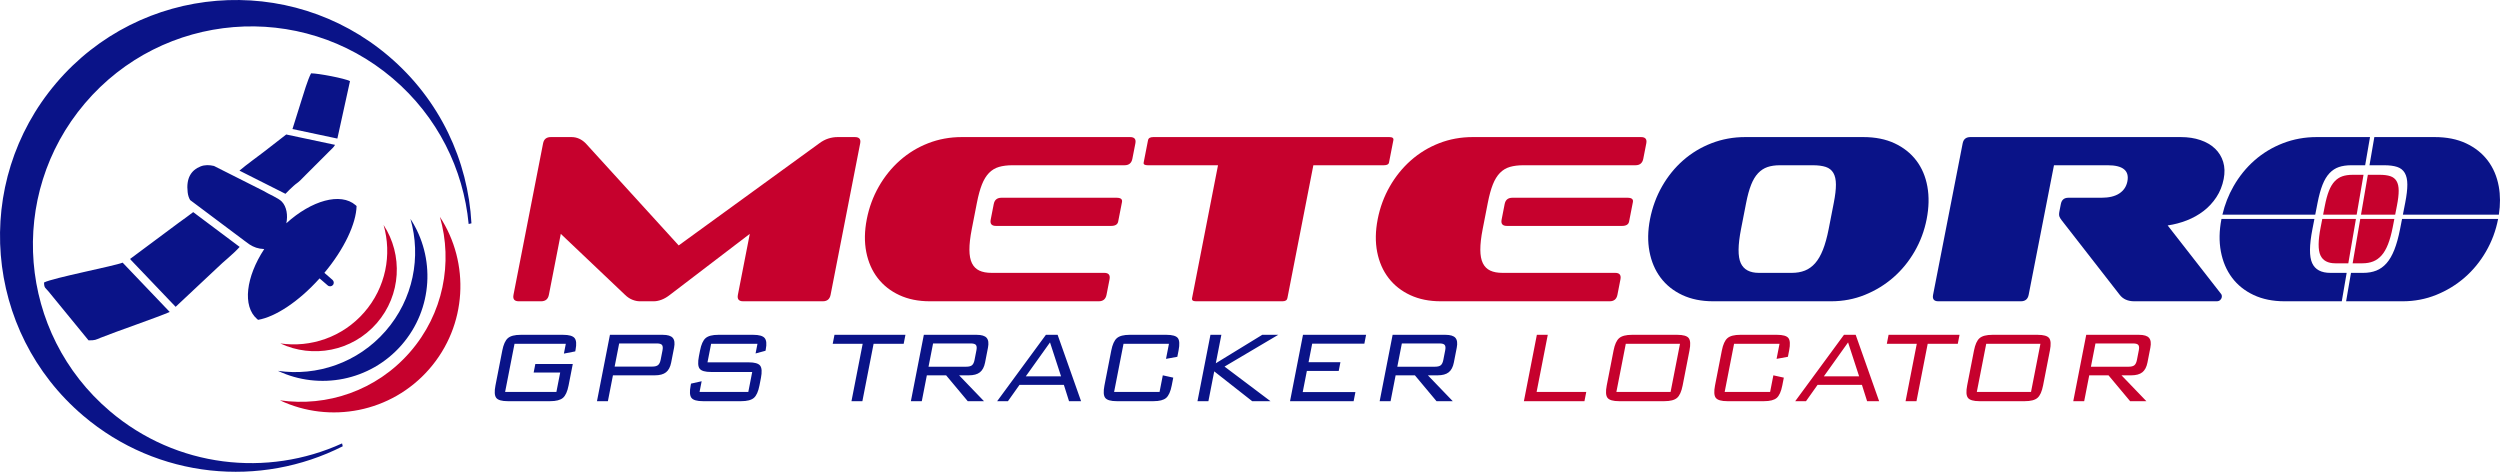 <?xml version="1.0" encoding="UTF-8"?>
<!DOCTYPE svg PUBLIC "-//W3C//DTD SVG 1.1//EN" "http://www.w3.org/Graphics/SVG/1.1/DTD/svg11.dtd">
<!-- Creator: CorelDRAW 2019 (64-Bit) -->
<svg xmlns="http://www.w3.org/2000/svg" xml:space="preserve" width="334.774mm" height="63.177mm" version="1.1" style="shape-rendering:geometricPrecision; text-rendering:geometricPrecision; image-rendering:optimizeQuality; fill-rule:evenodd; clip-rule:evenodd" viewBox="0 0 44595.53 8415.9" xmlns:xlink="http://www.w3.org/1999/xlink" xmlns:xodm="http://www.corel.com/coreldraw/odm/2003">
 <defs>
  <style type="text/css">
   <![CDATA[
    .fil1 {fill:#0A1388}
    .fil0 {fill:#C6012D}
    .fil2 {fill:#0A1388}
    .fil3 {fill:#C6012D;fill-rule:nonzero}
    .fil4 {fill:#0A1388;fill-rule:nonzero}
   ]]>
  </style>
 </defs>
 <g id="Capa_x0020_1">
  <g id="_3088615996336">
   <path class="fil0" d="M7847.16 3868.52c537.81,824.23 488.62,1936.53 -190.16,2714.89 -678.79,778.35 -1774.06,978.41 -2663.78,557.71 838.88,121.32 1720.26,-172.22 2318.8,-858.56 598.53,-686.36 769.44,-1599.47 535.14,-2414.05z"/>
   <path class="fil1" d="M7321.67 3905c445.46,682.67 404.71,1603.94 -157.5,2248.63 -562.22,644.69 -1469.38,810.39 -2206.31,461.94 694.82,100.48 1424.83,-142.64 1920.57,-711.12 495.76,-568.46 637.31,-1324.77 443.23,-1999.44z"/>
   <path class="fil0" d="M6842.51 4013.4c347.21,532.1 315.46,1250.17 -122.75,1752.67 -438.21,502.49 -1145.3,631.65 -1719.69,360.04 541.57,78.33 1110.57,-111.18 1496.97,-554.26 386.41,-443.09 496.74,-1032.59 345.47,-1558.45z"/>
   <path class="fil2" d="M4713.45 4442.95c-112.72,-5.4 -186.32,-33.65 -264.04,-83.38l-88.33 -64.53 -969.2 -726.17c-21.54,-35.67 -37.53,-80.35 -44.45,-138.98 -29.92,-252.14 63.18,-395.01 230.06,-461.15 74.77,-29.68 156.18,-28.19 239.65,-8.22l568.33 286.35c24.48,13.39 47.88,25.32 69.98,35.26l243.04 122.46c97.28,61.3 262.95,124.22 328.37,191.7 88.24,90.98 110.31,249.89 80.55,386.53 449.47,-407.63 968.1,-554.84 1235.63,-323.29 6.09,5.28 11.98,10.75 17.7,16.27 -7.58,310.9 -217.12,763.31 -574.57,1191.63l145.19 125.63c27.15,23.51 30.13,64.97 6.62,92.14l0 0c-23.5,27.16 -64.97,30.16 -92.09,6.63l-145.21 -125.63c-372.6,415.14 -790.29,687.42 -1096.9,739.48 -6.33,-4.89 -12.5,-9.91 -18.61,-15.21 -263.69,-228.27 -198.2,-750.72 128.3,-1247.52zm-438.56 -38.23c-117.2,131.23 -298.73,271.11 -388.43,361.67l-753.61 706.87 -793.26 -830.93 -19.08 -23.3 870.32 -647.51c91.61,-62.34 170.62,-125.86 255.51,-187.55l828.55 620.75zm-3.88 -1361.03c123.86,-105.61 361.6,-276.91 435.73,-334.83l391.07 -303.52 7.61 -6.45 871.45 185.15c-24.55,43.49 -57.32,70.6 -115.57,128.3 -141.07,139.71 -266.52,266.37 -406.91,406.8 -37.53,37.55 -60.6,62.8 -98.83,99.66 -48.96,47.09 -71.55,54 -119.73,98.55 -44.08,40.78 -98.42,90.6 -143.75,140.03l-821.07 -413.69zm946.12 -742.04l155.26 -495c42.92,-135.21 115.03,-382.74 176.28,-498.53l0.05 0c131.64,0.03 602.31,90.13 694.58,138.94l-221.82 1008.65 -3.98 16.01 -800.36 -170.07z"/>
   <path class="fil2" d="M3027.41 5564.77c-205.68,91.28 -967.5,352.97 -1235.41,461.22 -90.82,36.7 -90.36,45.36 -212.67,45.36l-714.73 -873c-54.42,-67.55 -76.78,-54.63 -79.1,-159.05 153.55,-81.25 1253.68,-293.81 1402.1,-354.17l66.39 69.56c24.74,27.6 54.2,58.56 84.56,88.53l688.86 721.55z"/>
   <path class="fil1" d="M1001.03 1483.7c1504.57,-1771.13 4160.09,-1987.24 5931.2,-482.68 917.84,779.66 1417.86,1868.33 1477.4,2982.88l-49.69 11.68c-92.94,-974.27 -550.76,-1914.7 -1355.6,-2598.4 -1639.6,-1392.83 -4097.89,-1192.77 -5490.72,446.84 -1392.88,1639.61 -1192.8,4097.88 446.83,5490.75 1189.43,1010.42 2809.55,1182.31 4141.35,574.74l12.03 51.11c-1466.56,744.02 -3298.35,585.68 -4630.14,-545.67 -1771.15,-1504.57 -1987.26,-4160.1 -482.66,-5931.25z"/>
   <path class="fil3" d="M13255.98 5374.32c-77.28,0 -108.39,-38.63 -93.3,-115.95l212.27 -1086.64 -1423.47 1086.64c-50.74,40.08 -100.85,69.42 -150.29,88.03 -49.47,18.62 -95.69,27.92 -138.62,27.92l-249.12 0c-42.93,0 -87.64,-9.3 -134.1,-27.92 -46.5,-18.61 -90.16,-47.94 -131,-88.03l-1144.92 -1086.64 -212.27 1086.64c-15.09,77.32 -61.33,115.95 -138.61,115.95l-399.46 0c-77.28,0 -108.39,-38.63 -93.3,-115.95l527.74 -2701.55c14.53,-74.43 60.49,-111.66 137.75,-111.66l369.38 0c94.49,0 178.86,37.23 253.07,111.66l1658.6 1821.09 2507.5 -1821.09c53.64,-40.08 107.93,-68.68 162.8,-85.85 54.92,-17.22 109.54,-25.8 163.94,-25.8l309.22 0c77.33,0 108.69,37.23 94.15,111.66l-527.74 2701.55c-15.09,77.32 -61.29,115.95 -138.61,115.95l-1421.63 0z"/>
   <path class="fil3" d="M17766.33 4030.02c-77.32,0 -108.69,-37.25 -94.15,-111.67l54.54 -279.17c14.53,-74.46 60.44,-111.66 137.75,-111.66l2053.01 0c74.43,0 106.65,25.75 96.56,77.28l-67.96 347.89c-10.07,51.57 -52.33,77.33 -126.75,77.33l-2053 0zm-1181.77 1344.3c-203.27,0 -383.7,-36.5 -541.22,-109.53 -157.52,-72.99 -286.58,-174.65 -387.1,-304.93 -100.52,-130.28 -168.41,-284.87 -203.6,-463.87 -35.19,-178.94 -32.09,-374.34 9.31,-586.22 40.84,-209.05 112.38,-403.04 214.6,-581.99 102.23,-178.94 227.79,-334.31 376.68,-465.99 148.81,-131.72 316.96,-234.08 504.5,-307.1 187.45,-73.01 387.14,-109.53 599.02,-109.53l3002.19 0c77.32,0 108.69,37.23 94.15,111.66l-53.68 274.88c-15.13,77.32 -61.3,116 -138.62,116l-1997.14 0c-94.5,0 -175.89,9.99 -244.24,30.05 -68.35,20.02 -127.6,55.8 -177.76,107.37 -50.15,51.55 -92.2,120.24 -126.15,206.14 -33.97,85.91 -63.81,194.71 -89.56,326.45l-91.44 468.14c-28.52,146.01 -42.59,269.15 -42.08,369.33 0.43,100.23 15.56,180.39 45.32,240.54 29.8,60.14 73.53,103.8 131.21,131 57.68,27.2 130.87,40.8 219.63,40.8l2010.02 0c77.32,0 108.43,38.64 93.34,115.96l-53.72 274.88c-15.09,77.32 -61.29,115.95 -138.61,115.95l-3015.06 0z"/>
   <path class="fil3" d="M21334.76 5374.32c-54.4,0 -77.96,-18.61 -70.68,-55.84l463.13 -2370.77 -1254.12 0c-54.4,0 -78.54,-15.77 -72.39,-47.26l78.05 -399.43c7.26,-37.23 38.09,-55.84 92.49,-55.84l4213.33 0c54.4,0 78,18.61 70.72,55.84l-78.04 399.43c-6.17,31.49 -36.43,47.26 -90.84,47.26l-1258.4 0 -463.15 2370.77c-7.26,37.23 -36.67,55.84 -88.24,55.84l-1541.88 0z"/>
   <path class="fil3" d="M26880.21 4030.02c-77.32,0 -108.69,-37.25 -94.14,-111.67l54.54 -279.17c14.53,-74.46 60.44,-111.66 137.75,-111.66l2053 0c74.44,0 106.65,25.75 96.58,77.28l-67.96 347.89c-10.07,51.57 -52.33,77.33 -126.75,77.33l-2053.01 0zm-1181.77 1344.3c-203.25,0 -383.69,-36.5 -541.22,-109.53 -157.52,-72.99 -286.56,-174.65 -387.08,-304.93 -100.53,-130.28 -168.41,-284.87 -203.6,-463.87 -35.19,-178.94 -32.09,-374.34 9.3,-586.22 40.86,-209.05 112.39,-403.04 214.62,-581.99 102.23,-178.94 227.78,-334.31 376.68,-465.99 148.81,-131.72 316.96,-234.08 504.5,-307.1 187.44,-73.01 387.14,-109.53 599.02,-109.53l3002.18 0c77.33,0 108.69,37.23 94.15,111.66l-53.68 274.88c-15.13,77.32 -61.29,116 -138.61,116l-1997.15 0c-94.49,0 -175.88,9.99 -244.23,30.05 -68.35,20.02 -127.6,55.8 -177.76,107.37 -50.15,51.55 -92.2,120.24 -126.16,206.14 -33.96,85.91 -63.79,194.71 -89.56,326.45l-91.42 468.14c-28.52,146.01 -42.59,269.15 -42.08,369.33 0.43,100.23 15.56,180.39 45.31,240.54 29.8,60.14 73.53,103.8 131.21,131 57.68,27.2 130.88,40.8 219.63,40.8l2010.03 0c77.32,0 108.43,38.64 93.34,115.96l-53.72 274.88c-15.09,77.32 -61.29,115.95 -138.61,115.95l-3015.07 0z"/>
   <path class="fil4" d="M30560.31 5374.32c-208.99,0 -392.87,-37.23 -551.51,-111.66 -158.71,-74.46 -287.46,-177.54 -386.29,-309.22 -98.82,-131.72 -165.13,-287.08 -198.88,-466.03 -33.74,-178.94 -30.47,-371.5 9.78,-577.64 41.4,-211.9 113.2,-407.33 215.47,-586.28 102.23,-178.96 227.66,-333.59 376.21,-463.87 148.54,-130.27 317.3,-231.91 506.23,-304.93 188.93,-73.01 389.35,-109.53 601.19,-109.53l2104.52 0c214.78,0 401.5,37.23 560.18,111.66 158.71,74.46 287.54,176.82 386.71,307.1 99.07,130.28 164.78,284.91 197.14,463.85 32.34,178.94 28.05,372.94 -12.8,581.99 -40.24,206.14 -112.22,398.7 -215.92,577.64 -103.62,178.94 -230.51,333.57 -380.46,463.85 -150.05,130.28 -319.04,233.36 -507.13,309.22 -188,75.88 -388.03,113.83 -599.92,113.83l-2104.52 0zm2151.32 -1756.6c25.76,-131.73 38.43,-240.54 38.05,-326.45 -0.39,-85.91 -15.64,-154.59 -45.65,-206.14 -30.01,-51.57 -75.24,-87.35 -135.76,-107.37 -60.53,-20.06 -138.02,-30.05 -232.51,-30.05l-584.1 0c-85.91,0 -160.33,10.71 -223.2,32.17 -62.92,21.51 -118.72,58.03 -167.43,109.54 -48.76,51.55 -90.06,120.25 -124.03,206.14 -33.96,85.91 -63.5,193.28 -88.71,322.16l-91.44 468.14c-56.48,289.16 -58.09,491.75 -4.89,607.7 53.22,116 161.4,173.97 324.62,173.97l584.1 0c88.75,0 167.3,-13.6 235.61,-40.8 68.3,-27.2 129.12,-70.85 182.38,-131 53.22,-60.14 99.72,-140.31 139.34,-240.54 39.62,-100.17 73.67,-223.32 102.19,-369.33l91.42 -468.14z"/>
   <path class="fil4" d="M38072.17 5374.32c-114.51,0 -201.43,-38.63 -260.81,-115.95l-1033.46 -1327.14c-18.45,-22.91 -32.01,-45.09 -40.72,-66.57 -8.67,-21.5 -9.1,-52.27 -1.28,-92.36l26.02 -133.13c14.53,-74.46 59.04,-111.66 133.46,-111.66l588.41 0c137.46,0 244.87,-25.8 322.18,-77.32 77.36,-51.57 125.01,-123.14 142.9,-214.74 37.5,-191.88 -79.78,-287.76 -351.81,-287.76l-957.77 0 -451.4 2310.67c-15.09,77.32 -61.29,115.95 -138.61,115.95l-1473.15 0c-77.32,0 -108.42,-38.63 -93.34,-115.95l527.74 -2701.55c14.55,-74.43 60.49,-111.66 137.81,-111.66l3753.77 0c128.83,0 245.63,17.89 350.32,53.68 104.65,35.78 191.32,86.63 260.09,152.46 68.74,65.89 117.07,144.6 144.99,236.25 27.92,91.64 30.94,193.26 9.14,304.93 -23.51,120.24 -66.82,228.34 -129.93,324.26 -63.09,95.94 -139.3,178.24 -228.64,246.96 -89.26,68.74 -188.93,124.54 -298.94,167.51 -110.09,42.93 -224.05,73.03 -341.91,90.2l947.96 1215.48c16.7,17.17 22.23,40.08 16.61,68.68 -3.36,17.17 -12.83,32.94 -28.52,47.26 -15.68,14.32 -36.42,21.46 -62.18,21.46l-1468.89 0z"/>
   <path class="fil4" d="M10092.78 6133.17l-914.84 0 -167.59 857.97 914.84 0 67.67 -346.38 -473.3 0 29.59 -151.41 668.05 0 -74.77 382.72c-21.13,108.18 -54.79,181.97 -100.61,221.37 -46.2,39.36 -122.45,58.87 -228.5,58.87l-755.63 0c-107.19,0 -175.8,-19.89 -205.85,-59.25 -30.35,-39.78 -34.81,-113.58 -13.81,-220.98l121.82 -623.59c20.99,-107.46 54.19,-180.86 100.05,-220.61 45.49,-39.39 121.82,-59.29 229.02,-59.29l755.63 0c104.9,0 172.87,19.13 204.61,57.77 31.37,38.2 37.41,107.78 17.69,208.74l-5.66 29.07 -202.45 39.36 34.05 -174.36zm1623.15 -6.89l-671.08 0 -80.67 412.94 671.12 0c47.9,0 82.5,-9.18 104.3,-27.92 21.77,-18.7 37.11,-50.85 46,-96.32l32.13 -164.41c8.89,-45.52 6.07,-77.61 -8.38,-96.35 -14.45,-18.76 -45.48,-27.93 -93.42,-27.93zm-1067.05 1030.03l231.27 -1183.73 942 0c87.6,0 147.14,17.98 178.52,54.32 31.37,36.3 39.23,94.83 23.47,175.47l-51.61 264.21c-15.64,79.91 -46.25,138.01 -91.81,174.36 -45.57,36.3 -112.14,54.27 -199.74,54.27l-747.29 0 -90.06 461.1 -194.75 0zm2862.64 -1023.14l-826.56 0 -64.51 330.35 735.98 0c104.17,0 171.67,19.52 202.61,58.11 30.9,39.02 35.7,112.8 14.59,220.98l-26.02 133.09c-21.34,109.31 -54.67,183.48 -99.97,222.13 -45.36,38.98 -120.89,58.48 -226.55,58.48l-682.04 0c-105.66,0 -173.97,-19.5 -204.75,-58.87 -30.44,-39.4 -35.23,-113.19 -14.03,-221.74l6.33 -32.52 189.45 -42.43 -37.19 190.39 869.62 0 69.46 -355.55 -733.77 0c-106.01,0 -173.93,-19.52 -203.99,-58.88 -29.76,-39.02 -34.22,-112.8 -13.01,-221.41l20.11 -102.81c21.13,-108.22 54.44,-182.01 99.38,-220.98 45.48,-39.4 121.01,-58.92 227.02,-58.92l622.02 0c104.18,0 172.15,19.13 204.24,57.77 32.18,38.2 38.68,105.49 19.85,201.85l-4.89 24.86 -176.98 48.17 33.62 -172.07zm2071.7 0l-199.86 1023.14 -194.71 0 199.86 -1023.14 -534.46 0 31.41 -160.59 1265.85 0 -31.37 160.59 -536.72 0zm1732.3 -6.89l-671.12 0 -81.1 415.23 671.08 0c48.66,0 83.6,-8.79 104.85,-26.78 21.26,-17.93 36.05,-49.3 44.81,-94.02l33.66 -172.44c8.75,-44.76 5.82,-76.09 -8.71,-94.45 -14.55,-18.37 -45.57,-27.55 -93.47,-27.55zm-1067.05 1030.03l231.23 -1183.73 942.04 0c87.56,0 147.1,17.98 178.48,54.32 31.41,36.3 39.23,94.83 23.46,175.47l-51.59 264.21c-15.6,79.91 -46.21,138.01 -91.81,174.36 -45.57,36.3 -112.14,54.27 -199.7,54.27l-171.72 0 443.63 461.1 -289.89 0 -385.47 -461.1 -343.87 0 -90.06 461.1 -194.71 0zm2049.43 -442.73l629.54 0 -197.22 -605.62 -432.32 605.62zm-510.32 442.73l869.5 -1183.73 209.07 0 418.3 1183.73 -214.74 0 -92.2 -291.33 -791.1 0 -206.37 291.33 -192.46 0zm3064.55 -1023.14l-810.71 0 -167.59 857.97 810.7 0 57.81 -295.93 186.68 41.28 -27.29 139.58c-21.29,108.94 -54.62,183.11 -99.63,222.13 -44.88,38.6 -120.41,58.11 -226.09,58.11l-654.84 0c-106.05,0 -174.69,-19.5 -205.54,-58.87 -30.48,-39.02 -35.33,-112.8 -14.12,-221.37l121.91 -623.97c21.03,-107.83 54.74,-181.62 100.43,-220.6 46.21,-39.4 122.5,-58.92 228.6,-58.92l654.79 0c105.68,0 173.6,19.52 203.39,58.15 29.8,38.98 34.22,112.78 13.01,221.37l-21.98 112.39 -201.99 37.1 52.46 -268.42zm508.91 1023.14l231.23 -1183.73 194.77 0 -99.12 507.39 828.29 -507.39 285.34 0 -958.03 566.64 819.67 617.09 -326.53 0 -676.98 -531.82 -103.92 531.82 -194.73 0zm1650.87 0l231.23 -1183.73 1125.49 0 -30.94 158.29 -930.73 0 -64.53 330.35 568.42 0 -30.48 155.99 -568.42 0 -73.48 376.21 939.79 0 -31.8 162.88 -1134.55 0zm2665.83 -1030.03l-671.12 0 -81.1 415.23 671.12 0c48.68,0 83.56,-8.79 104.82,-26.78 21.25,-17.93 36.09,-49.3 44.8,-94.02l33.7 -172.44c8.71,-44.76 5.78,-76.09 -8.75,-94.45 -14.53,-18.37 -45.57,-27.55 -93.47,-27.55zm-1067.05 1030.03l231.23 -1183.73 942.04 0c87.56,0 147.1,17.98 178.48,54.32 31.41,36.3 39.23,94.83 23.47,175.47l-51.61 264.21c-15.6,79.91 -46.2,138.01 -91.77,174.36 -45.61,36.3 -112.18,54.27 -199.74,54.27l-171.72 0 443.63 461.1 -289.84 0 -385.53 -461.1 -343.87 0 -90.06 461.1 -194.71 0z"/>
   <path class="fil3" d="M27183.61 7156.31l231.23 -1183.73 194.77 0 -199.02 1018.56 885.52 0 -32.26 165.17 -1080.24 0zm1649.93 -165.17l966.95 0 167.65 -857.97 -966.99 0 -167.61 857.97zm-50.33 -739.43c20.91,-107.06 54.16,-180.47 99.93,-219.84 45.82,-39.39 122.21,-59.29 229.02,-59.29l807.69 0c105.66,0 173.59,19.52 203.68,58.53 30.44,39.36 34.94,112.76 13.91,220.6l-121.9 623.99c-21.34,109.31 -54.71,183.48 -100.36,222.13 -45.36,38.98 -120.93,58.48 -226.55,58.48l-807.69 0c-106.86,0 -175.41,-19.89 -205.81,-59.63 -30.39,-39.4 -34.85,-113.2 -13.81,-220.98l121.9 -623.99zm2960.32 -118.54l-810.75 0 -167.59 857.97 810.7 0 57.81 -295.93 186.68 41.28 -27.24 139.58c-21.3,108.94 -54.62,183.11 -99.64,222.13 -44.88,38.6 -120.45,58.11 -226.07,58.11l-654.84 0c-106.09,0 -174.75,-19.5 -205.56,-58.87 -30.48,-39.02 -35.33,-112.8 -14.11,-221.37l121.86 -623.97c21.07,-107.83 54.75,-181.62 100.48,-220.6 46.2,-39.4 122.5,-58.92 228.55,-58.92l654.84 0c105.66,0 173.59,19.52 203.39,58.15 29.75,38.98 34.17,112.78 12.96,221.37l-21.94 112.39 -201.97 37.1 52.45 -268.42zm790.51 580.41l629.54 0 -197.22 -605.62 -432.32 605.62zm-510.32 442.73l869.44 -1183.73 209.13 0 418.3 1183.73 -214.78 0 -92.16 -291.33 -791.11 0 -206.36 291.33 -192.46 0zm2362.86 -1023.14l-199.86 1023.14 -194.75 0 199.9 -1023.14 -534.46 0 31.37 -160.59 1265.89 0 -31.37 160.59 -536.72 0zm876.42 857.97l966.95 0 167.59 -857.97 -966.95 0 -167.59 857.97zm-50.33 -739.43c20.91,-107.06 54.11,-180.47 99.88,-219.84 45.86,-39.39 122.21,-59.29 229.03,-59.29l807.67 0c105.68,0 173.6,19.52 203.73,58.53 30.39,39.36 34.94,112.76 13.85,220.6l-121.86 623.99c-21.38,109.31 -54.75,183.48 -100.4,222.13 -45.31,38.98 -120.88,58.48 -226.55,58.48l-807.69 0c-106.81,0 -175.41,-19.89 -205.76,-59.63 -30.4,-39.4 -34.9,-113.2 -13.81,-220.98l121.9 -623.99zm2837.82 -125.43l-671.08 0 -81.14 415.23 671.12 0c48.66,0 83.6,-8.79 104.85,-26.78 21.26,-17.93 36.05,-49.3 44.8,-94.02l33.68 -172.44c8.75,-44.76 5.82,-76.09 -8.73,-94.45 -14.53,-18.37 -45.56,-27.55 -93.5,-27.55zm-1067.06 1030.03l231.28 -1183.73 942.04 0c87.56,0 147.1,17.98 178.48,54.32 31.37,36.3 39.23,94.83 23.46,175.47l-51.59 264.21c-15.65,79.91 -46.25,138.01 -91.82,174.36 -45.56,36.3 -112.12,54.27 -199.72,54.27l-171.68 0 443.63 461.1 -289.89 0 -385.47 -461.1 -343.87 0 -90.06 461.1 -194.77 0z"/>
   <path class="fil4" d="M40753.31 5374.32c-208.99,0 -392.87,-37.23 -551.49,-111.66 -158.72,-74.46 -287.47,-177.54 -386.3,-309.22 -98.82,-131.72 -165.13,-287.08 -198.87,-466.03 -33.76,-178.94 -30.48,-371.5 9.76,-577.64l0.85 -4.3 1657.84 0 -35.25 180.39c-56.48,289.16 -58.09,491.75 -4.88,607.7 53.2,116 161.39,173.97 324.61,173.97l290.87 0 -87.09 506.79 -1020.05 0zm-1109.51 -1544.97c42.89,-181.17 108.86,-349.79 198.08,-505.86 102.23,-178.96 227.66,-333.59 376.21,-463.87 148.54,-130.27 317.3,-231.91 506.23,-304.93 188.93,-73.01 389.35,-109.53 601.19,-109.53l951.27 0 -86.37 502.54 -245.76 0c-85.91,0 -160.33,10.71 -223.2,32.17 -62.92,21.51 -118.72,58.03 -167.43,109.54 -48.76,51.55 -90.06,120.25 -124.03,206.14 -33.96,85.91 -63.5,193.28 -88.71,322.16l-41.32 211.63 -1656.17 0zm2710.22 -1384.18l1076.03 0c214.78,0 401.5,37.23 560.18,111.66 158.71,74.46 287.55,176.82 386.71,307.1 99.07,130.28 164.78,284.91 197.14,463.85 28.17,155.78 28.56,323 1.23,501.57l-1711.98 0 41.31 -211.63c25.76,-131.73 38.43,-240.54 38.05,-326.45 -0.39,-85.91 -15.64,-154.59 -45.65,-206.14 -30.01,-51.57 -75.24,-87.35 -135.76,-107.37 -60.53,-20.06 -138.02,-30.05 -232.51,-30.05l-261.11 0 86.36 -502.54zm2208.07 1460.3l-0.81 4.3c-40.24,206.14 -112.2,398.7 -215.92,577.64 -103.62,178.94 -230.51,333.57 -380.46,463.85 -150.05,130.28 -319.04,233.36 -507.13,309.22 -188,75.88 -388.03,113.83 -599.92,113.83l-1007.25 0 87.09 -506.79 216.02 0c88.75,0 167.3,-13.6 235.61,-40.8 68.3,-27.2 129.12,-70.85 182.39,-131 53.2,-60.14 99.71,-140.31 139.33,-240.54 39.62,-100.17 73.67,-223.32 102.19,-369.33l35.23 -180.39 1713.64 0z"/>
   <path class="fil0" d="M41392.34 4553.94c43.79,95.38 132.7,143.07 266.93,143.07l230.51 0 136.02 -791.54 -600.38 0 -29.04 148.73c-46.45,237.78 -47.81,404.4 -4.04,499.74zm574.67 143.07l172.61 0c72.97,0 137.59,-11.18 193.74,-33.58 56.19,-22.35 106.17,-58.23 150,-107.7 43.73,-49.49 81.99,-115.41 114.55,-197.83 32.61,-82.36 60.61,-183.62 84.03,-303.69l29.04 -148.73 -607.95 0 -136.02 791.54zm758.85 -867.66l31.28 -160.12c21.21,-108.35 31.62,-197.82 31.28,-268.46 -0.29,-70.64 -12.83,-127.14 -37.53,-169.51 -24.7,-42.43 -61.89,-71.84 -111.66,-88.33 -49.78,-16.49 -113.5,-24.7 -191.2,-24.7l-209.67 0 -122.25 711.12 609.75 0zm-564.73 -711.12l-193.4 0c-70.64,0 -131.85,8.81 -183.58,26.48 -51.73,17.69 -97.59,47.69 -137.67,90.08 -40.08,42.37 -74.04,98.86 -101.97,169.51 -27.92,70.64 -52.23,158.92 -72.97,264.93l-31.25 160.12 598.61 0 122.23 -711.12z"/>
  </g>
 </g>
</svg>